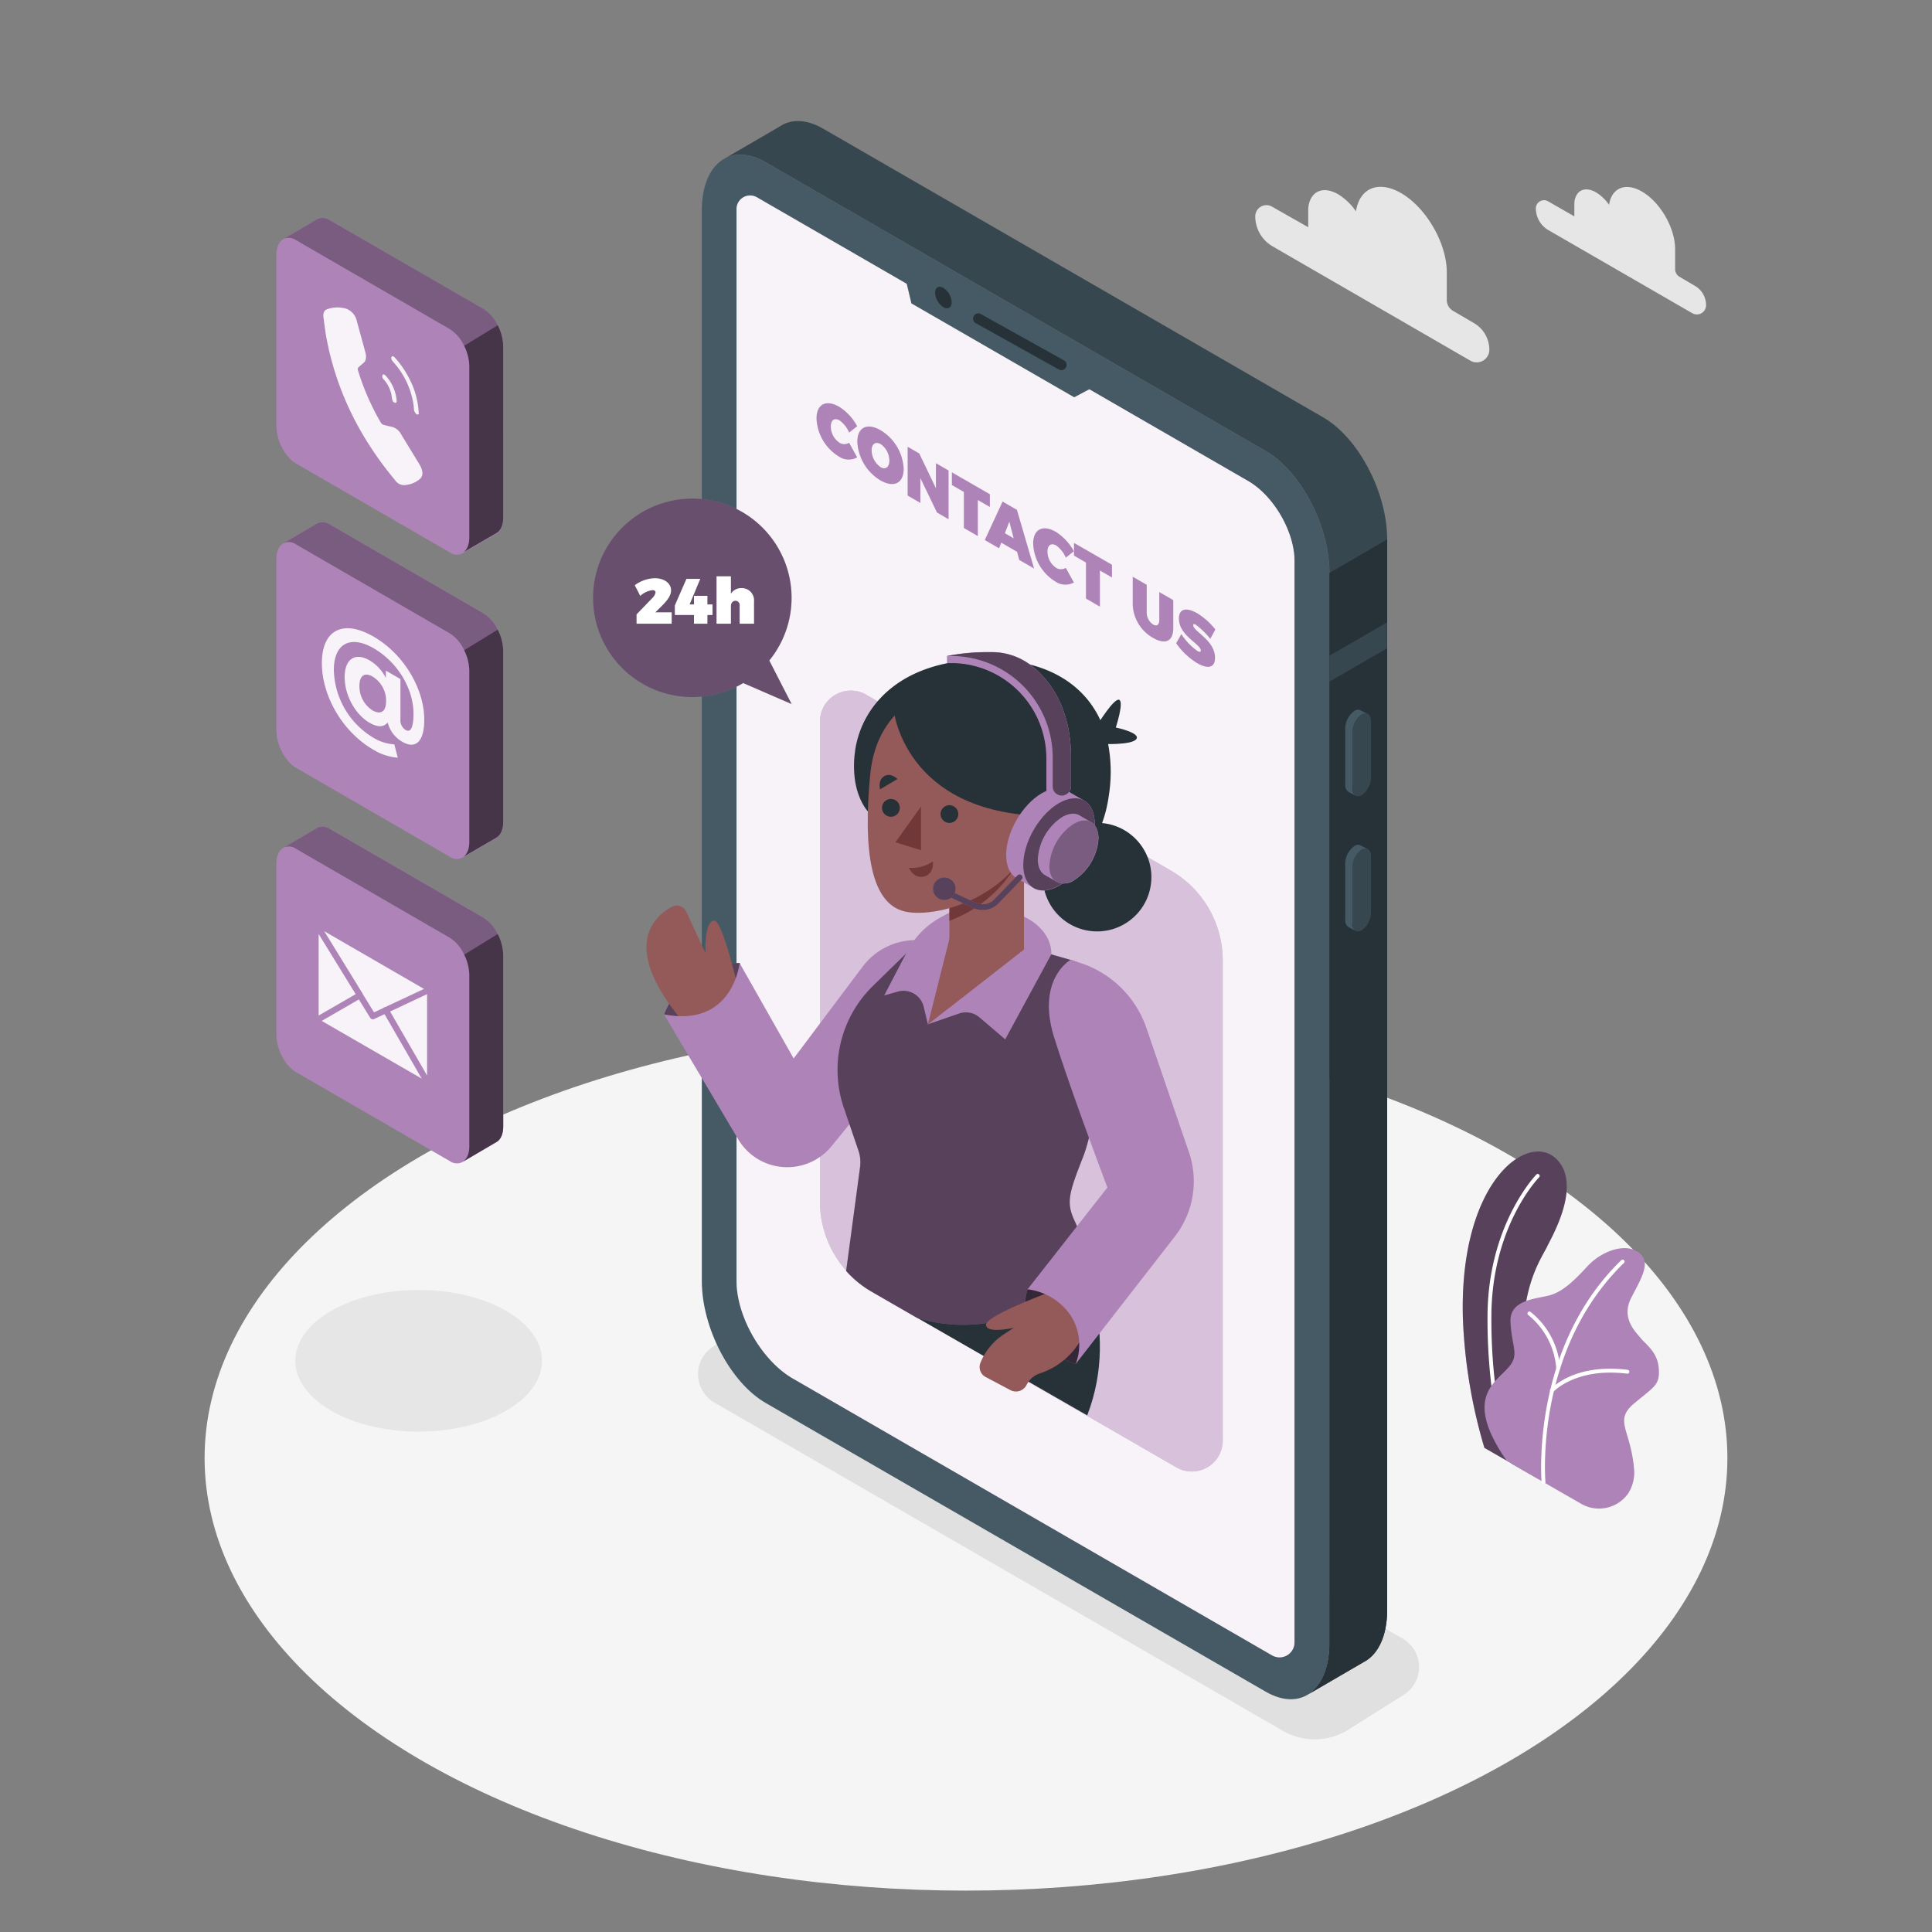 <svg xmlns="http://www.w3.org/2000/svg" viewBox="0 0 500 500"><rect x="0" y="0" width="500" height="500" fill="#808080" stroke="none"/><g id="freepik--Floor--inject-63"><ellipse cx="250" cy="377.35" rx="197.05" ry="111.94" style="fill:#f5f5f5"></ellipse></g><g id="freepik--Shadows--inject-63"><path d="M332,447.93,184.91,363a8.5,8.5,0,0,1,0-14.73l14.51-9.15a16.5,16.5,0,0,1,16.47,0L363,424.06a8.5,8.5,0,0,1,0,14.73l-14.51,9.14A16.46,16.46,0,0,1,332,447.93Z" style="fill:#e0e0e0"></path><ellipse cx="108.35" cy="352.17" rx="31.92" ry="18.33" style="fill:#e6e6e6"></ellipse></g><g id="freepik--Plants--inject-63"><path d="M384.16,374.7l14,8.05s-7.15-22.47-3.34-45.12c1.44-8.56,4.53-12.81,5.61-15.1s9.45-16.44,2-22.92-24.78,6.55-23.84,41.42A135.23,135.23,0,0,0,384.16,374.7Z" style="fill:#AE83B7"></path><path d="M384.16,374.7l14,8.05s-7.15-22.47-3.34-45.12c1.44-8.56,4.53-12.81,5.61-15.1s9.45-16.44,2-22.92-24.78,6.55-23.84,41.42A135.23,135.23,0,0,0,384.16,374.7Z" style="opacity:0.5"></path><path d="M390.67,378.94a.49.49,0,0,1-.47-.32c-.05-.15-5.4-14.77-5.23-38.27s12.52-36.26,12.64-36.38a.5.5,0,0,1,.71,0,.5.5,0,0,1,0,.71c-.12.12-12.18,12.5-12.35,35.68s5.11,37.78,5.17,37.92a.5.5,0,0,1-.3.64A.47.47,0,0,1,390.67,378.94Z" style="fill:#fff"></path><path d="M390,378.14l19.14,11a9.21,9.21,0,0,0,12.22-2.63,10,10,0,0,0,1.51-6.65c-.92-9.94-5.24-12.23.05-16.66s6.67-4.74,6.37-9-3.21-6.12-4.59-7.8-5.2-5.2-2.6-10.4,6.15-10.23.77-12.53c-3.21-1.38-8.56.46-12.08,4.28s-6.42,6.57-9.79,7.49-10.39,1.07-10.09,6.88,1.84,7.8.46,10.39C388.77,357.35,377.46,360.1,390,378.14Z" style="fill:#AE83B7"></path><path d="M399.46,384.06a.52.52,0,0,1-.5-.46c0-.34-2.94-34.66,20.66-57.5a.5.5,0,0,1,.69.72c-23.26,22.51-20.38,56.35-20.35,56.69a.5.5,0,0,1-.45.54Z" style="fill:#fff"></path><path d="M403.25,354.52a.5.5,0,0,1-.5-.46,19.64,19.64,0,0,0-7.23-13.73.5.5,0,0,1-.12-.7.49.49,0,0,1,.69-.12A20.37,20.37,0,0,1,403.75,354a.51.51,0,0,1-.46.55Z" style="fill:#fff"></path><path d="M401.62,360.41a.5.5,0,0,1-.33-.12.51.51,0,0,1-.05-.71c.24-.28,6.15-6.8,20-5.07a.5.5,0,0,1,.43.56.51.51,0,0,1-.56.44c-13.3-1.67-19.07,4.67-19.13,4.73A.51.51,0,0,1,401.62,360.41Z" style="fill:#fff"></path></g><g id="freepik--Device--inject-63"><path d="M327.52,437.78,198.16,363.09c-9.13-5.27-16.53-19.41-16.53-31.58v-277c0-12.17,7.4-17.76,16.53-12.49l129.36,74.69c9.13,5.27,16.53,19.41,16.53,31.58v277C344.05,437.45,336.65,443.05,327.52,437.78Z" style="fill:#455a64"></path><path d="M342.42,108,213.05,33.31c-3.9-2.25-7.48-2.51-10.31-1.13h0a8.45,8.45,0,0,0-1,.59l-14.5,8.43c2.92-1.75,6.74-1.62,10.93.8l129.36,74.69c9.13,5.27,16.53,19.41,16.53,31.58v277c0,6.44-2.07,11-5.37,13.16L353,430.1h0c3.65-1.94,6-6.69,6-13.5v-277C359,127.41,351.55,113.27,342.42,108Z" style="fill:#37474f"></path><path d="M344.05,148.27v277c0,6.44-2.07,11-5.37,13.16L353,430.1h0c3.65-1.94,6-6.69,6-13.5v-277l-14.9,8.65Z" style="fill:#263238"></path><polygon points="358.95 161.09 344.05 169.69 344.05 176.41 358.95 167.8 358.95 161.09" style="fill:#37474f"></polygon><path d="M352.42,205.78h0c-1.33.77-2.41-.05-2.41-1.82V189.51a5.78,5.78,0,0,1,2.41-4.61h0c1.33-.77,2.41,0,2.41,1.82v14.45A5.78,5.78,0,0,1,352.42,205.78Z" style="fill:#37474f"></path><path d="M350,204V189.51a5.78,5.78,0,0,1,2.41-4.61,1.54,1.54,0,0,1,1.52-.14v0l-1.81-.93h0a1.56,1.56,0,0,0-1.56.12,5.8,5.8,0,0,0-2.42,4.61V203a2.17,2.17,0,0,0,.82,1.93h0l1.89,1v0A2.08,2.08,0,0,1,350,204Z" style="fill:#455a64"></path><path d="M352.42,240.75h0c-1.33.77-2.41,0-2.41-1.82V224.48a5.79,5.79,0,0,1,2.41-4.61h0c1.33-.77,2.41,0,2.41,1.83v14.44A5.76,5.76,0,0,1,352.42,240.75Z" style="fill:#37474f"></path><path d="M350,238.93V224.48a5.79,5.79,0,0,1,2.41-4.61,1.57,1.57,0,0,1,1.52-.14h0l-1.81-.94v0a1.51,1.51,0,0,0-1.56.12,5.77,5.77,0,0,0-2.42,4.61V238a2.16,2.16,0,0,0,.82,1.93h0l1.89,1v0A2.07,2.07,0,0,1,350,238.93Z" style="fill:#455a64"></path><path d="M323,124.48,195.88,51.06a3.51,3.51,0,0,0-5.26,3V331.51c0,9.26,6.57,20.63,14.59,25.26l124,71.63a3.87,3.87,0,0,0,5.8-3.35V145.31C335.06,137.67,329.64,128.3,323,124.48Z" style="fill:#AE83B7"></path><path d="M323,124.48,195.88,51.06a3.51,3.51,0,0,0-5.26,3V331.51c0,9.26,6.57,20.63,14.59,25.26l124,71.63a3.87,3.87,0,0,0,5.8-3.35V145.31C335.06,137.67,329.64,128.3,323,124.48Z" style="fill:#fff;opacity:0.9"></path><polygon points="233.9 70.23 235.87 78.52 278.01 102.82 285.29 98.94 233.9 70.23" style="fill:#455a64"></polygon><path d="M246.29,78.24c0,1.38-1,1.93-2.16,1.25A4.78,4.78,0,0,1,242,75.75c0-1.37,1-1.93,2.16-1.24A4.76,4.76,0,0,1,246.29,78.24Z" style="fill:#263238"></path><path d="M274.68,95.79a1.41,1.41,0,0,1-.66-.17l-21.52-12a1.35,1.35,0,0,1,1.31-2.36l21.53,12a1.35,1.35,0,0,1-.66,2.53Z" style="fill:#263238"></path><path d="M217.28,108.8c-1.31-.76-2.26-.1-2.26,1.57a5.07,5.07,0,0,0,2.26,4.22,2.38,2.38,0,0,0,2.47,0l2.09,3.78a4.53,4.53,0,0,1-4.75-.23,12.11,12.11,0,0,1-5.78-9.84c0-3.71,2.49-5,5.92-3a13.54,13.54,0,0,1,4.61,5l-2.09,1.66A7.37,7.37,0,0,0,217.28,108.8Z" style="fill:#AE83B7"></path><path d="M233.87,121.33c0,3.74-2.53,5-6,3a12.35,12.35,0,0,1-6-10c0-3.74,2.53-5,6-3A12.28,12.28,0,0,1,233.87,121.33Zm-8.29-4.77a5.42,5.42,0,0,0,2.34,4.35c1.24.72,2.24,0,2.24-1.7a5.23,5.23,0,0,0-2.24-4.27C226.66,114.21,225.58,114.83,225.58,116.56Z" style="fill:#AE83B7"></path><path d="M237.9,117.36l4.32,9v-6.48l3.27,1.89v12.61l-3-1.74-4.3-8.92v6.44l-3.29-1.9V115.62Z" style="fill:#AE83B7"></path><path d="M256.18,127.91v3.3l-3.12-1.8v9.32l-3.61-2.09v-9.32l-3.1-1.79v-3.29Z" style="fill:#AE83B7"></path><path d="M263.22,142.81l-4.1-2.37-.56,1.46-3.7-2.14,4.61-9.95,3.71,2.14,4.44,15.18-3.85-2.22Zm-.89-3.5L261.21,135l-1.15,3Z" style="fill:#AE83B7"></path><path d="M273.35,141.17c-1.31-.75-2.26-.1-2.26,1.58a5.09,5.09,0,0,0,2.26,4.22,2.42,2.42,0,0,0,2.48,0l2.09,3.78a4.59,4.59,0,0,1-4.76-.23,12.11,12.11,0,0,1-5.78-9.85c0-3.71,2.5-5,5.92-3a13.76,13.76,0,0,1,4.62,5l-2.09,1.65A7.53,7.53,0,0,0,273.35,141.17Z" style="fill:#AE83B7"></path><path d="M287.78,146.16v3.29l-3.12-1.8V157l-3.61-2.09v-9.32l-3.1-1.79v-3.29Z" style="fill:#AE83B7"></path><path d="M298.45,161.64c.89.51,1.57.11,1.57-1.14v-7.27l3.62,2.08v7.27c0,3.35-2,4.35-5.2,2.52a10.3,10.3,0,0,1-5.29-8.57v-7.27l3.62,2.09v7.27A3.71,3.71,0,0,0,298.45,161.64Z" style="fill:#AE83B7"></path><path d="M309.47,161.68c-.41-.23-.67-.24-.67.14,0,1.58,5.65,3.86,5.65,8.43,0,2.8-2.13,2.81-4.59,1.39a18.27,18.27,0,0,1-5.47-5.17l1.34-2.36a16.08,16.08,0,0,0,4.16,4.36c.53.31.87.31.87-.14,0-1.64-5.66-3.82-5.66-8.25,0-2.52,1.84-3,4.68-1.4a17.42,17.42,0,0,1,4.75,4.23l-1.31,2.42A19.69,19.69,0,0,0,309.47,161.68Z" style="fill:#AE83B7"></path></g><g id="freepik--speech-bubble--inject-63"><path d="M199.09,170.94a25.69,25.69,0,1,0-6.74,5.83l12.52,5.44Z" style="fill:#AE83B7"></path><path d="M199.09,170.94a25.69,25.69,0,1,0-6.74,5.83l12.52,5.44Z" style="opacity:0.4"></path><path d="M169.65,153.34c0-.39-.28-.61-.79-.61a5.72,5.72,0,0,0-3.16,1.49l-1.42-2.76a9.08,9.08,0,0,1,5.17-1.82c2.4,0,4.22,1.26,4.22,3.14,0,1.34-1,2.63-2.28,3.92l-1.79,1.77h4.23v2.94h-9.09V159l4.05-4.19A2.73,2.73,0,0,0,169.65,153.34Z" style="fill:#fff"></path><path d="M181.23,149.81l-2.76,6.62h1.13V154.2h3.48v2.23h1.32v2.73h-1.32v2.25H179.6v-2.25h-4.95v-2.48l3-6.87Z" style="fill:#fff"></path><path d="M195.14,155.64v5.77h-3.72v-4.7a1.08,1.08,0,0,0-1.07-1.23c-.73,0-1.19.57-1.19,1.45v4.48h-3.72V149.15h3.72v4.51a3.14,3.14,0,0,1,2.74-1.46A3.17,3.17,0,0,1,195.14,155.64Z" style="fill:#fff"></path></g><g id="freepik--Character--inject-63"><path d="M316.44,248.56V372.81a8,8,0,0,1-12,6.94l-66.92-38.64-11.86-6.84A26.95,26.95,0,0,1,212.2,311V186.74a8,8,0,0,1,12-6.94L303,225.29A26.87,26.87,0,0,1,316.44,248.56Z" style="fill:#AE83B7"></path><path d="M316.44,248.56V372.81a8,8,0,0,1-12,6.94l-66.92-38.64-11.86-6.84A26.95,26.95,0,0,1,212.2,311V186.74a8,8,0,0,1,12-6.94L303,225.29A26.87,26.87,0,0,1,316.44,248.56Z" style="fill:#fff;opacity:0.5"></path><path d="M277.89,322.08s12.53,20.78,3.48,44.21l-43.88-25.18Z" style="fill:#263238"></path><circle cx="283.92" cy="226.99" r="14.05" transform="translate(23.94 481.05) rotate(-82.98)" style="fill:#263238"></circle><path d="M284,187.59s4.31-7,5.63-6.49-.86,7.18-.86,7.18,6.52,1.36,5.31,3-9.18,1.25-9.18,1.25Z" style="fill:#263238"></path><path d="M287,205.63c-3,22.54-22,22.54-22,22.54L225.2,210.65s-3-2.63-3.92-8.67a26.41,26.41,0,0,1,0-7.46s0-.05,0-.07c1.27-9.48,8.36-19.67,23.8-22.8a50.59,50.59,0,0,1,10.28-1,46.83,46.83,0,0,1,5,.25c12,1.18,20.41,6.78,24.42,15.49a28,28,0,0,1,2,6.15A38.82,38.82,0,0,1,287,205.63Z" style="fill:#263238"></path><path d="M191.45,249.23s-14.13-.49-19.57,13.28c0,0,6,4.05,13.87,0S191.45,249.23,191.45,249.23Z" style="fill:#AE83B7"></path><path d="M191.45,249.23s-14.13-.49-19.57,13.28c0,0,6,4.05,13.87,0S191.45,249.23,191.45,249.23Z" style="opacity:0.5"></path><path d="M191.05,255.86s-4-17.38-6.11-17.59-2.52,5.3-2.35,8.41l-5-10.76a2.71,2.71,0,0,0-3.76-1.21c-5,2.75-13.77,11.11,4.72,31.78Z" style="fill:#945959"></path><path d="M242.25,243.84l-3-.39a17.18,17.18,0,0,0-16,6.72l-17.85,23.76-14-24.7s-1.68,16.8-19.57,13.28l19.21,32.33a14.78,14.78,0,0,0,24.18,1.77l16.44-20.21Z" style="fill:#AE83B7"></path><path d="M280.35,299.29c-4,10.14-4.44,12.12-2,17.19a64.87,64.87,0,0,1,4,11.64s-18.54,20.78-44.93,13l-11.86-6.84a26.56,26.56,0,0,1-6.58-5.36L222.59,302a9.4,9.4,0,0,0-.42-4.21l-3.79-11.11a30.36,30.36,0,0,1,7.52-31.51l12.74-12.45L272.1,247l5,1.43A14.15,14.15,0,0,1,287.18,264C285.54,275.8,282.86,292.92,280.35,299.29Z" style="fill:#AE83B7"></path><path d="M280.35,299.29c-4,10.14-4.44,12.12-2,17.19a64.87,64.87,0,0,1,4,11.64s-18.54,20.78-44.93,13l-11.86-6.84a26.56,26.56,0,0,1-6.58-5.36L222.59,302a9.4,9.4,0,0,0-.42-4.21l-3.79-11.11a30.36,30.36,0,0,1,7.52-31.51l12.74-12.45L272.1,247l5,1.43A14.15,14.15,0,0,1,287.18,264C285.54,275.8,282.86,292.92,280.35,299.29Z" style="opacity:0.5"></path><path d="M260.17,269l-6.7-5.71a5.37,5.37,0,0,0-5.23-1l-8.1,2.79-1.09-4.54a5.38,5.38,0,0,0-6.72-3.91l-3.51,1,5.94-11.38a21.31,21.31,0,0,1,8.59-8.78l2.33-1.28,19.25,1s7.17,3,7.17,9.75l-11.93,22" style="fill:#AE83B7"></path><polygon points="265.01 245.72 245.71 260.76 245.71 212.87 265.01 212.87 265.01 245.72" style="fill:#945959"></polygon><polygon points="246.01 241.77 240.14 265.12 264.93 245.72 246.01 241.77" style="fill:#945959"></polygon><path d="M245.71,238.3A33.78,33.78,0,0,0,265,219.94v-7.07h-19.3Z" style="fill:#703838"></path><path d="M249.87,177.38c-7.32,0-22.88,4.08-24.68,23.24s-.06,34,9.82,35.44,32.84-5.73,35.92-30.53S257,177.38,249.87,177.38Z" style="fill:#945959"></path><polygon points="238.35 208.73 238.35 220.02 231.73 217.99 238.35 208.73" style="fill:#703838"></polygon><circle cx="245.71" cy="210.68" r="2.3" style="fill:#263238"></circle><path d="M232.87,209.08a2.3,2.3,0,1,1-2.3-2.31A2.3,2.3,0,0,1,232.87,209.08Z" style="fill:#263238"></path><path d="M227.76,204.28l4.5-2.67s-1.72-1.79-3.44-.72S227.76,204.28,227.76,204.28Z" style="fill:#263238"></path><path d="M235.24,224.6a9.75,9.75,0,0,0,6.19-1.66s.43,3.27-2.31,3.89S235.24,224.6,235.24,224.6Z" style="fill:#703838"></path><path d="M231.31,183.9s2.75,26.45,38.72,27.28c0,0,10.87-26.29-10.61-34.83S231.31,183.9,231.31,183.9Z" style="fill:#263238"></path><path d="M280.62,207.22h0l0,0h0l-4.42-2.56h0c-1.68-1-4-.86-6.57.62-5.1,2.94-9.24,10.11-9.24,16,0,2.95,1,5,2.72,6h0l4.34,2.5.25.14.15.09v0c1.64.8,3.83.61,6.24-.78,5.1-3,9.24-10.11,9.24-16C283.3,210.25,282.27,208.19,280.62,207.22Z" style="fill:#AE83B7"></path><ellipse cx="274.06" cy="218.51" rx="13.06" ry="7.54" transform="translate(-52.21 346.6) rotate(-60)" style="fill:#AE83B7"></ellipse><ellipse cx="274.06" cy="218.51" rx="13.06" ry="7.54" transform="translate(-52.21 346.6) rotate(-60)" style="opacity:0.5"></ellipse><path d="M282.39,212.77h0l-3-1.75h0c-1.14-.68-2.73-.59-4.49.42a14,14,0,0,0-6.32,10.95c0,2,.71,3.43,1.86,4.09h0l3,1.71a1,1,0,0,0,.17.1l.1.06h0a4.6,4.6,0,0,0,4.28-.54,14,14,0,0,0,6.32-10.94C284.23,214.84,283.53,213.43,282.39,212.77Z" style="fill:#AE83B7"></path><path d="M284.23,216.85a14,14,0,0,1-6.32,10.94c-3.5,2-6.33.38-6.33-3.65a13.94,13.94,0,0,1,6.33-10.94C281.4,211.18,284.23,212.81,284.23,216.85Z" style="fill:#AE83B7"></path><path d="M284.23,216.85a14,14,0,0,1-6.32,10.94c-3.5,2-6.33.38-6.33-3.65a13.94,13.94,0,0,1,6.33-10.94C281.4,211.18,284.23,212.81,284.23,216.85Z" style="opacity:0.3"></path><path d="M266.89,172.22a16.64,16.64,0,0,0-10-3.47H256a53.89,53.89,0,0,0-10.93,1c.66,0,1.32,0,2,0h-2v1.86h1.86a24.71,24.71,0,0,1,23.87,24.73v7.87a2.22,2.22,0,0,0,2.45,2.21l.23,0,2-.62h0a1.86,1.86,0,0,1-.41.08,2.45,2.45,0,0,0,2.12-2.48v-7.3C277.17,182.89,271.46,175.79,266.89,172.22Z" style="fill:#AE83B7"></path><path d="M254.3,235.51a5.75,5.75,0,0,1-2.39-.52l-6.25-2.89a.75.75,0,1,1,.62-1.36l6.25,2.89a4.22,4.22,0,0,0,4.82-.9l6-6.2a.75.75,0,0,1,1.06,0,.76.76,0,0,1,0,1.06l-6,6.2A5.69,5.69,0,0,1,254.3,235.51Z" style="fill:#AE83B7"></path><path d="M254.3,235.51a5.75,5.75,0,0,1-2.39-.52l-6.25-2.89a.75.75,0,1,1,.62-1.36l6.25,2.89a4.22,4.22,0,0,0,4.82-.9l6-6.2a.75.75,0,0,1,1.06,0,.76.76,0,0,1,0,1.06l-6,6.2A5.69,5.69,0,0,1,254.3,235.51Z" style="opacity:0.5"></path><path d="M247.3,230a2.92,2.92,0,1,1-2.92-2.92A2.92,2.92,0,0,1,247.3,230Z" style="fill:#AE83B7"></path><path d="M247.3,230a2.92,2.92,0,1,1-2.92-2.92A2.92,2.92,0,0,1,247.3,230Z" style="opacity:0.5"></path><path d="M277.17,196.1v7.3a2.45,2.45,0,0,1-2.12,2.48,2.36,2.36,0,0,1-2.61-2.35V196.1a26.29,26.29,0,0,0-27.36-26.31,53.89,53.89,0,0,1,10.93-1h.87a16.64,16.64,0,0,1,10,3.47C271.46,175.79,277.17,182.89,277.17,196.1Z" style="fill:#AE83B7"></path><path d="M277.17,196.1v7.3a2.45,2.45,0,0,1-2.12,2.48,2.36,2.36,0,0,1-2.61-2.35V196.1a26.29,26.29,0,0,0-27.36-26.31,53.89,53.89,0,0,1,10.93-1h.87a16.64,16.64,0,0,1,10,3.47C271.46,175.79,277.17,182.89,277.17,196.1Z" style="opacity:0.5"></path><path d="M265.93,333.67S261.09,347,278.39,353c0,0,5.65-8.3,0-15.09S265.93,333.67,265.93,333.67Z" style="fill:#AE83B7"></path><path d="M265.93,333.67S261.09,347,278.39,353c0,0,5.65-8.3,0-15.09S265.93,333.67,265.93,333.67Z" style="opacity:0.7"></path><path d="M272,334.28s-16.9,6.19-16.81,8.59,7.18.76,7.18.76l-2.59,1.7a15.84,15.84,0,0,0-6.05,7.38h0a2.92,2.92,0,0,0,1.34,3.65l6.42,3.4a3.07,3.07,0,0,0,4.19-1.35h0a6,6,0,0,1,3.51-3c3.49-1.16,10-4.5,12.61-13.64Z" style="fill:#945959"></path><path d="M277.07,248.41s-9,5-4.22,20.18,13.75,38.73,13.75,38.73l-20.67,26.35A15.82,15.82,0,0,1,277,340.31,14,14,0,0,1,278.39,353l25.66-33a23.25,23.25,0,0,0,3.64-21.83l-11-32.12a26.88,26.88,0,0,0-17-16.81Z" style="fill:#AE83B7"></path></g><g id="freepik--Icons--inject-63"><path d="M125.15,158.74l-39.77-23a3.35,3.35,0,0,0-3.17-.35h0a1.92,1.92,0,0,0-.31.18l-8.65,5.07.06,0c-1.09.62-1.78,2.06-1.78,4.12V189c0,3.74,2.27,8.09,5.08,9.71l39.77,23a3.18,3.18,0,0,0,3.5.15.18.18,0,0,0-.07.05l8.59-5h0c1.12-.6,1.83-2.06,1.83-4.15V168.45C130.23,164.71,128,160.36,125.15,158.74Z" style="fill:#AE83B7"></path><path d="M128.81,162.93a10.12,10.12,0,0,0-3.66-4.19l-39.77-23a3.35,3.35,0,0,0-3.17-.35h0a1.92,1.92,0,0,0-.31.18l-8.65,5.07a3.24,3.24,0,0,1,3.36.25l39.77,23a10.3,10.3,0,0,1,3.75,4.38h0Z" style="fill:#AE83B7"></path><path d="M121.46,217.82c0,2-.64,3.39-1.65,4l8.59-5h0c1.12-.6,1.83-2.06,1.83-4.15V168.45a12.51,12.51,0,0,0-1.42-5.52l-8.68,5.34h0a12.49,12.49,0,0,1,1.33,5.33Z" style="fill:#AE83B7"></path><path d="M128.81,162.93a10.12,10.12,0,0,0-3.66-4.19l-39.77-23a3.35,3.35,0,0,0-3.17-.35h0a1.92,1.92,0,0,0-.31.18l-8.65,5.07a3.24,3.24,0,0,1,3.36.25l39.77,23a10.3,10.3,0,0,1,3.75,4.38h0Z" style="opacity:0.3"></path><path d="M121.46,217.82c0,2-.64,3.39-1.65,4l8.59-5h0c1.12-.6,1.83-2.06,1.83-4.15V168.45a12.51,12.51,0,0,0-1.42-5.52l-8.68,5.34h0a12.49,12.49,0,0,1,1.33,5.33Z" style="opacity:0.6"></path><path d="M109.8,186.27c0,5.73-2.27,7.68-5.67,5.71a8,8,0,0,1-3.8-5c-1,1.23-2.55,1.31-4.73.05-3.58-2.07-6.4-7-6.4-11.79s2.79-6.44,6.4-4.36a11,11,0,0,1,4.26,4.57v-1.89l3.77,2.18v10.36a3,3,0,0,0,1.33,2.81c1.27.74,2.05-.51,2.05-4.22,0-6.49-4.16-13.37-10.31-16.92s-10.3-1.08-10.3,5.6a21,21,0,0,0,10.19,17.53,11.88,11.88,0,0,0,5.46,1.74l.89,3.45A14.21,14.21,0,0,1,96.59,194c-8-4.63-13.29-13.95-13.29-22.39s5.34-11.5,13.4-6.84C104.49,169.26,109.8,178.25,109.8,186.27Zm-9.88-4.81a7.34,7.34,0,0,0-3.47-6.35c-2-1.17-3.43-.35-3.43,2.37a7.39,7.39,0,0,0,3.43,6.39C98.45,185,99.92,184.27,99.92,181.46Z" style="fill:#AE83B7"></path><g style="opacity:0.9"><path d="M109.8,186.27c0,5.73-2.27,7.68-5.67,5.71a8,8,0,0,1-3.8-5c-1,1.23-2.55,1.31-4.73.05-3.58-2.07-6.4-7-6.4-11.79s2.79-6.44,6.4-4.36a11,11,0,0,1,4.26,4.57v-1.89l3.77,2.18v10.36a3,3,0,0,0,1.33,2.81c1.27.74,2.05-.51,2.05-4.22,0-6.49-4.16-13.37-10.31-16.92s-10.3-1.08-10.3,5.6a21,21,0,0,0,10.19,17.53,11.88,11.88,0,0,0,5.46,1.74l.89,3.45A14.21,14.21,0,0,1,96.59,194c-8-4.63-13.29-13.95-13.29-22.39s5.34-11.5,13.4-6.84C104.49,169.26,109.8,178.25,109.8,186.27Zm-9.88-4.81a7.34,7.34,0,0,0-3.47-6.35c-2-1.17-3.43-.35-3.43,2.37a7.39,7.39,0,0,0,3.43,6.39C98.45,185,99.92,184.27,99.92,181.46Z" style="fill:#fff"></path></g><path d="M125.15,237.52l-39.77-23a3.31,3.31,0,0,0-3.17-.34h0a1.92,1.92,0,0,0-.31.18l-8.65,5.07.06,0c-1.09.62-1.78,2.06-1.78,4.11v44.22c0,3.75,2.27,8.09,5.08,9.71l39.77,23a3.16,3.16,0,0,0,3.5.15l-.07.06,8.59-5.05h0c1.12-.59,1.83-2,1.83-4.15V247.22C130.23,243.48,128,239.14,125.15,237.52Z" style="fill:#AE83B7"></path><path d="M128.81,241.71a10.06,10.06,0,0,0-3.66-4.19l-39.77-23a3.31,3.31,0,0,0-3.17-.34h0a1.92,1.92,0,0,0-.31.18l-8.65,5.07a3.23,3.23,0,0,1,3.36.24l39.77,23a10.27,10.27,0,0,1,3.75,4.39h0Z" style="fill:#AE83B7"></path><path d="M121.46,296.59c0,2-.64,3.39-1.65,4.05l8.59-5.05h0c1.12-.59,1.83-2,1.83-4.15V247.22a12.47,12.47,0,0,0-1.42-5.51l-8.68,5.34h0a12.45,12.45,0,0,1,1.33,5.32Z" style="fill:#AE83B7"></path><path d="M128.81,241.71a10.06,10.06,0,0,0-3.66-4.19l-39.77-23a3.31,3.31,0,0,0-3.17-.34h0a1.92,1.92,0,0,0-.31.18l-8.65,5.07a3.23,3.23,0,0,1,3.36.24l39.77,23a10.27,10.27,0,0,1,3.75,4.39h0Z" style="opacity:0.3"></path><path d="M121.46,296.59c0,2-.64,3.39-1.65,4.05l8.59-5.05h0c1.12-.59,1.83-2,1.83-4.15V247.22a12.47,12.47,0,0,0-1.42-5.51l-8.68,5.34h0a12.45,12.45,0,0,1,1.33,5.32Z" style="opacity:0.6"></path><polygon points="92.05 257.29 82.46 241.71 82.46 262.82 92.05 257.29" style="fill:#AE83B7"></polygon><polygon points="100.96 261.78 110.53 278.35 110.53 257.27 100.96 261.78" style="fill:#AE83B7"></polygon><path d="M83.91,241l9.85,16a.63.63,0,0,1,.11.12.28.28,0,0,1,0,.12L96.8,262l2.48-1.17a.69.69,0,0,1,.13-.11.75.75,0,0,1,.32-.1l10-4.69Z" style="fill:#AE83B7"></path><path d="M99.51,262.46l-2.68,1.26a.75.75,0,0,1-.33.07.8.8,0,0,1-.69-.38l-2.93-4.76-9.62,5.56,25.89,14.94Z" style="fill:#AE83B7"></path><g style="opacity:0.9"><polygon points="92.05 257.29 82.46 241.71 82.46 262.82 92.05 257.29" style="fill:#fff"></polygon><polygon points="100.96 261.78 110.53 278.35 110.53 257.27 100.96 261.78" style="fill:#fff"></polygon><path d="M83.91,241l9.85,16a.63.63,0,0,1,.11.12.28.28,0,0,1,0,.12L96.8,262l2.48-1.17a.69.69,0,0,1,.13-.11.75.75,0,0,1,.32-.1l10-4.69Z" style="fill:#fff"></path><path d="M99.51,262.46l-2.68,1.26a.75.75,0,0,1-.33.07.8.8,0,0,1-.69-.38l-2.93-4.76-9.62,5.56,25.89,14.94Z" style="fill:#fff"></path></g><path d="M125.15,80,85.38,57a3.31,3.31,0,0,0-3.17-.34h0a1.92,1.92,0,0,0-.31.18l-8.65,5.07.06,0c-1.09.61-1.78,2.06-1.78,4.11v44.22c0,3.74,2.27,8.09,5.08,9.71l39.77,23a3.16,3.16,0,0,0,3.5.15l-.07.05,8.59-5h0c1.12-.59,1.83-2,1.83-4.15V89.67C130.23,85.93,128,81.58,125.15,80Z" style="fill:#AE83B7"></path><path d="M128.81,84.16a10.09,10.09,0,0,0-3.66-4.2L85.38,57a3.31,3.31,0,0,0-3.17-.34h0a1.92,1.92,0,0,0-.31.18l-8.65,5.07a3.23,3.23,0,0,1,3.36.24l39.77,23a10.27,10.27,0,0,1,3.75,4.39h0Z" style="fill:#AE83B7"></path><path d="M121.46,139c0,2-.64,3.39-1.65,4l8.59-5h0c1.12-.59,1.83-2,1.83-4.15V89.67a12.47,12.47,0,0,0-1.42-5.51l-8.68,5.34h0a12.45,12.45,0,0,1,1.33,5.32Z" style="fill:#AE83B7"></path><path d="M128.81,84.16a10.09,10.09,0,0,0-3.66-4.2L85.38,57a3.31,3.31,0,0,0-3.17-.34h0a1.92,1.92,0,0,0-.31.18l-8.65,5.07a3.23,3.23,0,0,1,3.36.24l39.77,23a10.27,10.27,0,0,1,3.75,4.39h0Z" style="opacity:0.3"></path><path d="M121.46,139c0,2-.64,3.39-1.65,4l8.59-5h0c1.12-.59,1.83-2,1.83-4.15V89.67a12.47,12.47,0,0,0-1.42-5.51l-8.68,5.34h0a12.45,12.45,0,0,1,1.33,5.32Z" style="opacity:0.6"></path><path d="M108.45,120c-1.53-2.52-3.07-5-4.6-7.54a3.92,3.92,0,0,0-2.41-2c-.74-.15-1.48-.32-2.24-.54a1.38,1.38,0,0,1-.65-.56,63.22,63.22,0,0,1-5.93-13.6.75.75,0,0,1,.08-.61c.47-.47,1-.9,1.48-1.32s.73-1.39.38-2.65c-.74-2.67-1.45-5.34-2.19-8a4.38,4.38,0,0,0-2.86-3.32,8.09,8.09,0,0,0-4.9.18c-.61.23-.93.78-.94,1.73.26,1.83.43,3.64.78,5.5q3.7,20.12,17.8,37a2.85,2.85,0,0,0,2.23,1.28,6.72,6.72,0,0,0,4.23-1.63C109.6,123.12,109.51,121.7,108.45,120Z" style="fill:#AE83B7"></path><path d="M108.33,106.37A21.24,21.24,0,0,0,106,98.13a24.35,24.35,0,0,0-3.75-5.51c-.39-.44-.72-.58-.92-.25s0,.8.38,1.23l.39.45a21.07,21.07,0,0,1,5,11.33,4,4,0,0,0,.09.91,2.43,2.43,0,0,0,.59.91c.21.15.45,0,.62,0C108.34,106.79,108.35,106.58,108.33,106.37Z" style="fill:#AE83B7"></path><path d="M99.27,98.16a8.45,8.45,0,0,1,2.17,5,3.18,3.18,0,0,0,.31.81c.61.5.91.33.91-.3a11,11,0,0,0-2.81-6.41c-.38-.39-.69-.51-.87-.18A1,1,0,0,0,99.27,98.16Z" style="fill:#AE83B7"></path><g style="opacity:0.9"><path d="M108.45,120c-1.53-2.52-3.07-5-4.6-7.54a3.92,3.92,0,0,0-2.41-2c-.74-.15-1.48-.32-2.24-.54a1.38,1.38,0,0,1-.65-.56,63.22,63.22,0,0,1-5.93-13.6.75.75,0,0,1,.08-.61c.47-.47,1-.9,1.48-1.32s.73-1.39.38-2.65c-.74-2.67-1.45-5.34-2.19-8a4.38,4.38,0,0,0-2.86-3.32,8.09,8.09,0,0,0-4.9.18c-.61.23-.93.78-.94,1.73.26,1.83.43,3.64.78,5.5q3.7,20.12,17.8,37a2.85,2.85,0,0,0,2.23,1.28,6.72,6.72,0,0,0,4.23-1.63C109.6,123.12,109.51,121.7,108.45,120Z" style="fill:#fff"></path><path d="M108.33,106.37A21.24,21.24,0,0,0,106,98.13a24.35,24.35,0,0,0-3.75-5.51c-.39-.44-.72-.58-.92-.25s0,.8.38,1.23l.39.45a21.07,21.07,0,0,1,5,11.33,4,4,0,0,0,.09.91,2.43,2.43,0,0,0,.59.91c.21.15.45,0,.62,0C108.34,106.79,108.35,106.58,108.33,106.37Z" style="fill:#fff"></path><path d="M99.27,98.16a8.45,8.45,0,0,1,2.17,5,3.18,3.18,0,0,0,.31.81c.61.5.91.33.91-.3a11,11,0,0,0-2.81-6.41c-.38-.39-.69-.51-.87-.18A1,1,0,0,0,99.27,98.16Z" style="fill:#fff"></path></g></g><g id="freepik--Clouds--inject-63"><path d="M329.2,53.48l9.37,5.33V55.49c0-.23,0-.47,0-.7s0-.45,0-.67V54h0c.34-4.39,3.67-6.08,7.73-3.73a15.14,15.14,0,0,1,4.62,4.43c.91-6,5.78-8.12,11.67-4.73,6.54,3.78,11.84,13,11.84,20.52v7.1A3.24,3.24,0,0,0,376,80.42l5.52,3.23a8,8,0,0,1,3.92,6.86,3.27,3.27,0,0,1-4.91,2.83L329.34,63.75A9,9,0,0,1,324.86,56,2.9,2.9,0,0,1,329.2,53.48Z" style="fill:#e6e6e6"></path><path d="M400.63,52.09,407.44,56V53.56c0-.17,0-.34,0-.51s0-.33,0-.49V52.5h0c.25-3.19,2.67-4.42,5.62-2.71A11,11,0,0,1,416.42,53c.67-4.34,4.21-5.91,8.49-3.44,4.76,2.75,8.61,9.43,8.61,14.92v5.17a2.34,2.34,0,0,0,1.16,2l4,2.35a5.78,5.78,0,0,1,2.85,5A2.38,2.38,0,0,1,438,81.08L400.73,59.56a6.51,6.51,0,0,1-3.25-5.63A2.11,2.11,0,0,1,400.63,52.09Z" style="fill:#e6e6e6"></path></g></svg>